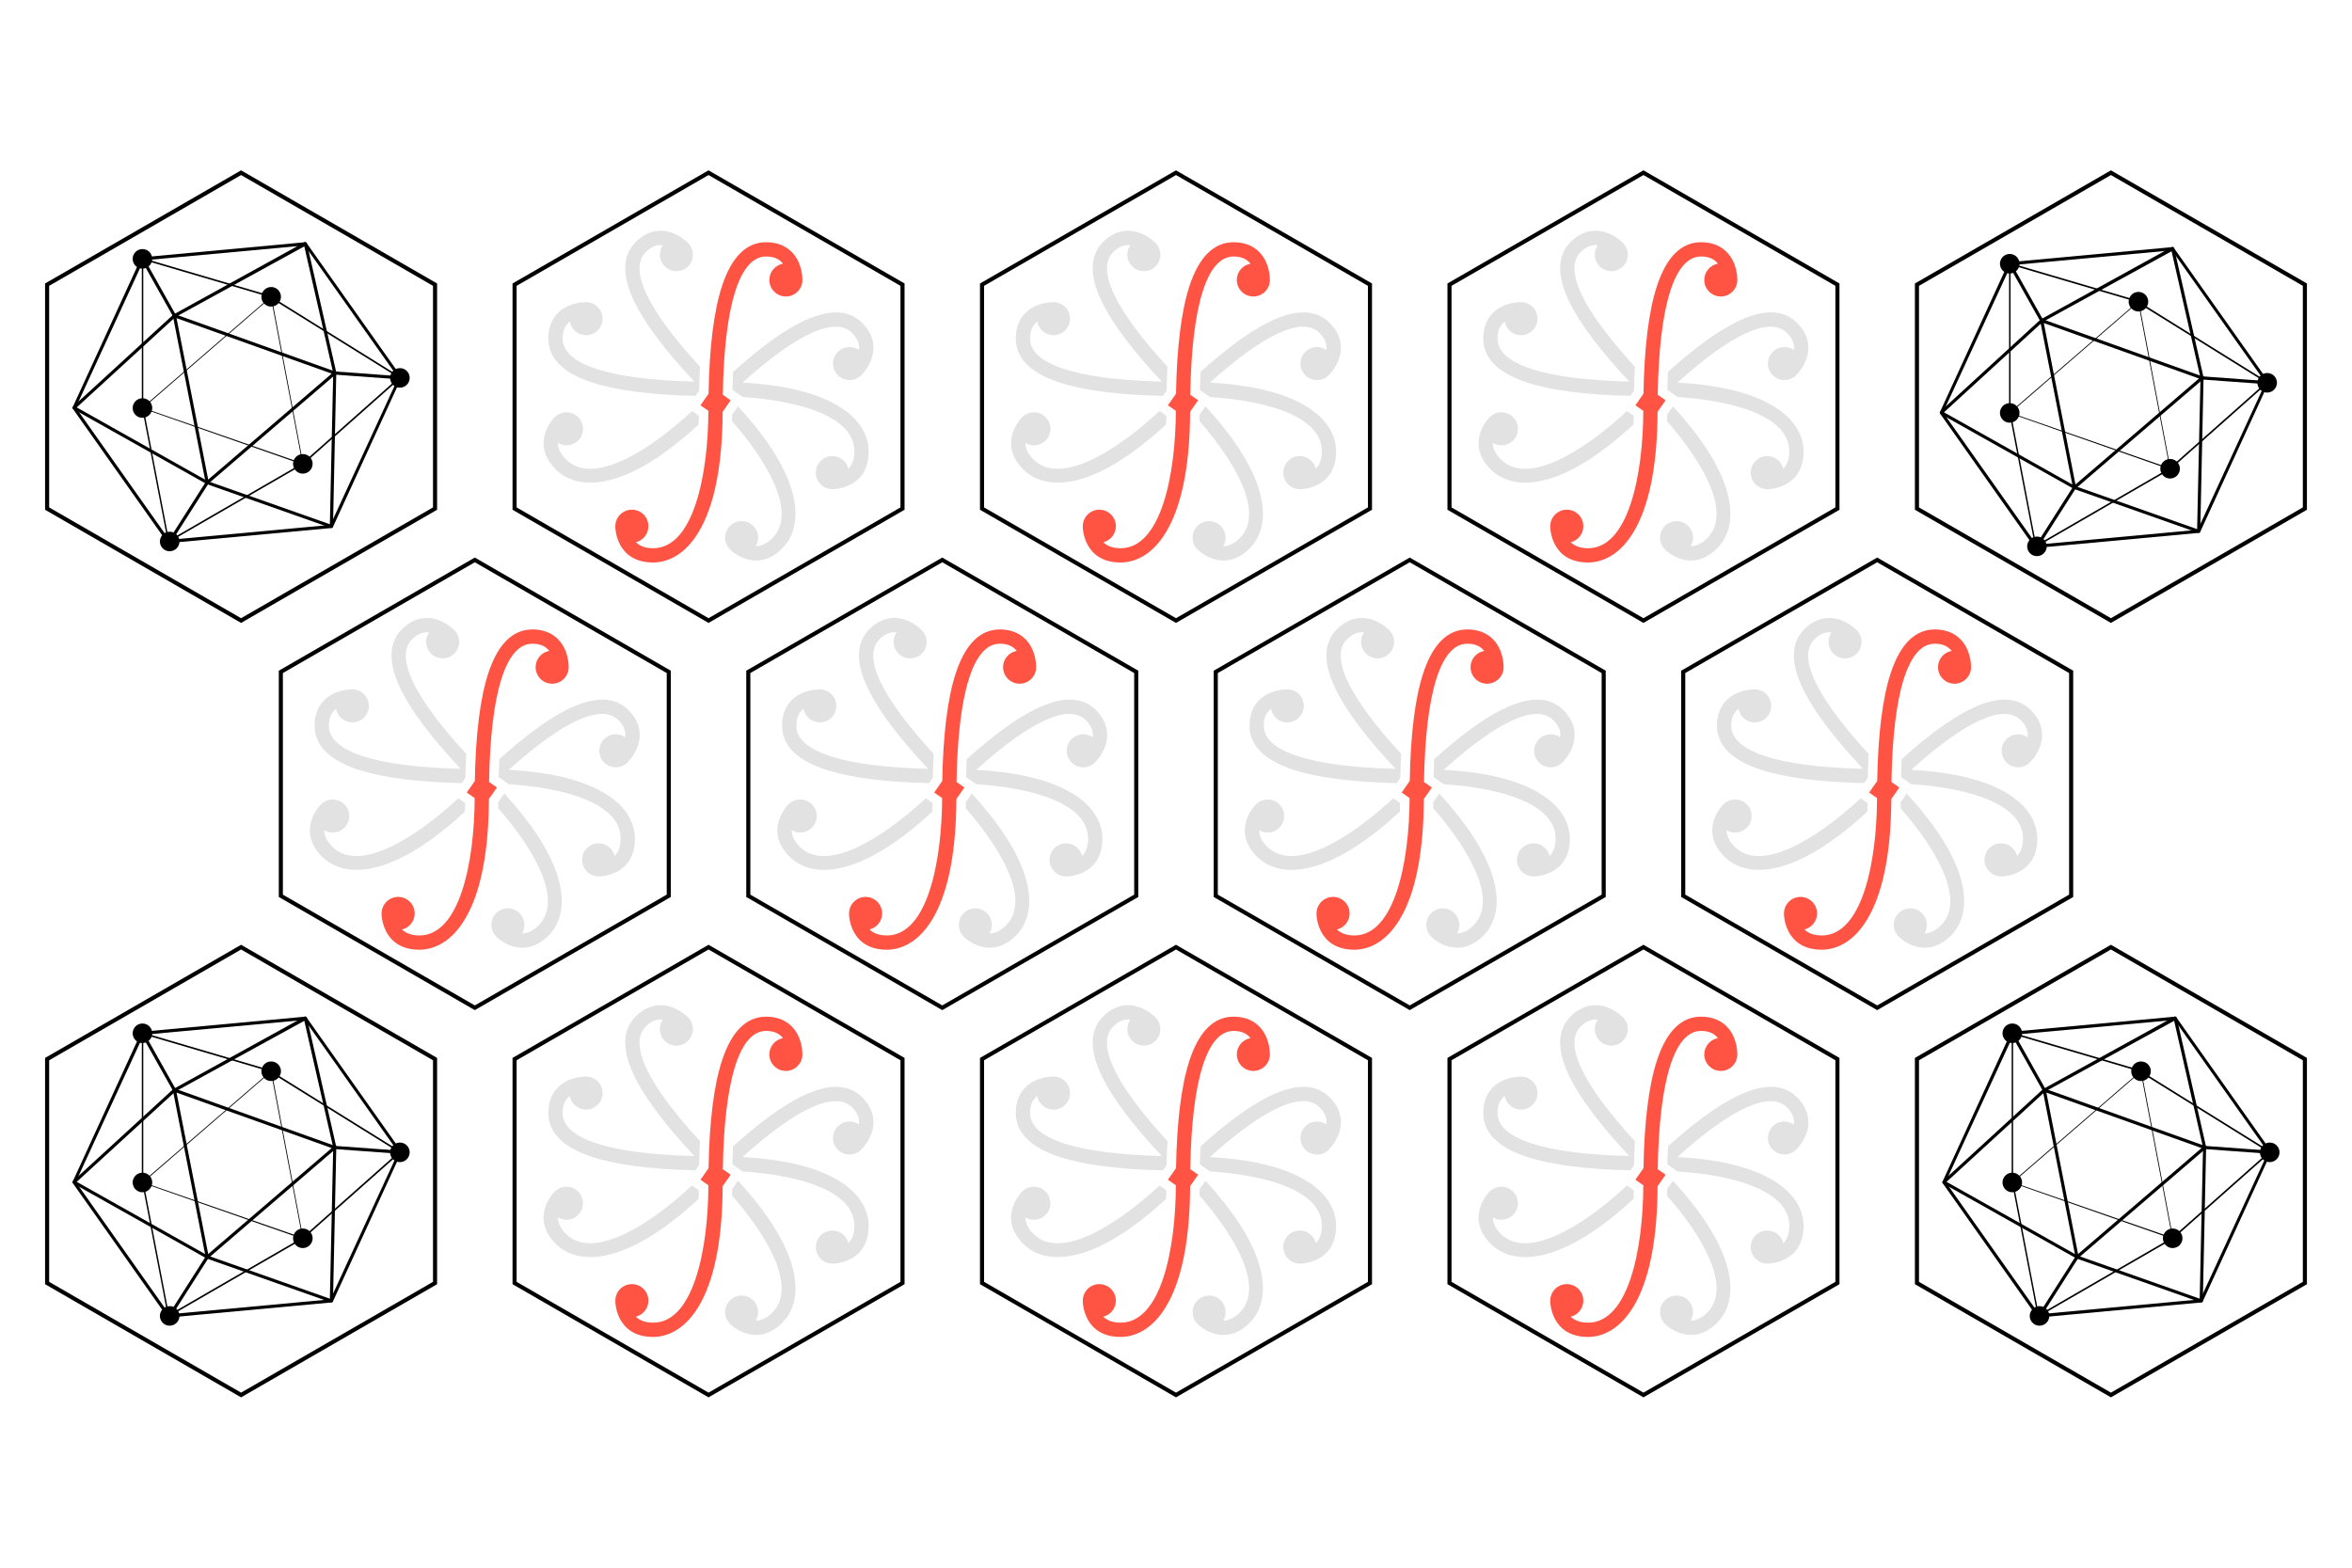 <?xml version="1.0" encoding="utf-8"?>
<svg id="svg87" version="1.1" viewBox="225.51 0.69 576 384" width="6in" height="4in" xmlns="http://www.w3.org/2000/svg">
  <defs id="defs81">
    <style id="style79" type="text/css">
	.st0{fill:#35813F;}
	.st1{fill:#24272A;}
</style>
  </defs>
  <g transform="matrix(1, 0, 0, 1, -0.962, -29.679)">
    <g id="g6114">
      <path d="m 285.512,262.366 47.502,27.425 v 54.851 L 285.512,372.068 238.01,344.642 V 289.791 Z" id="path12-60-3" style="fill:none;stroke:#000000;stroke-width:1;stroke-miterlimit:4;stroke-dasharray:none;stroke-opacity:1"/>
      <g transform="matrix(1.108,0,0,1.108,239.49,277.356)" id="g266">
        <path class="cls-1" d="M 25.5,68.35 C 25.385,68.351 25.276,68.295 25.21,68.2 L 4.33,38.63 c -0.063,-0.108 -0.063,-0.242 0,-0.35 L 19.43,5.37 c 0.054,-0.114 0.164,-0.19 0.29,-0.2 l 36,-3.33 C 55.835,1.841 55.941,1.902 56,2 l 20.92,29.56 c 0.063,0.108 0.063,0.242 0,0.35 L 61.83,64.82 c -0.054,0.114 -0.164,0.19 -0.29,0.2 l -36,3.33 v 0 z M 5,38.39 25.67,67.63 61.28,64.34 76.28,31.8 55.59,2.56 20,5.85 Z m 56.51,26.28 z" id="path226"/>
        <path class="cls-1" d="M 25.38,68.27 19.6,38.18 V 5.28 L 47.76,13.57 76.96,31.74 55.24,51 Z M 19.92,5.75 v 32.4 L 25.6,67.73 55,50.73 76.35,31.79 47.56,13.88 Z" id="path228"/>
        <circle class="cls-1" cx="48.19" cy="13.9" r="1.05" id="circle230"/>
        <path class="cls-1" d="m 48.19,16.07 c -1.663,0 -2.702,-1.8 -1.871,-3.24 0.832,-1.44 2.91,-1.44 3.742,0 0.189,0.328 0.289,0.701 0.289,1.08 -0.005,1.191 -0.969,2.155 -2.16,2.16 z m 0,-2.23 -0.06,0.06 c 0,0.033 0.027,0.06 0.06,0.06 z" id="path232"/>
        <circle class="cls-1" cx="55.19" cy="50.82" r="1.05" id="circle234"/>
        <path class="cls-1" d="m 55.19,53 c -1.663,0 -2.702,-1.8 -1.871,-3.24 0.832,-1.44 2.91,-1.44 3.742,0 0.189,0.328 0.289,0.701 0.289,1.08 -0.005,1.191 -0.969,2.155 -2.16,2.16 z m 0,-2.23 -0.06,0.06 c 0,0.033 0.027,0.06 0.06,0.06 v -0.13 z" id="path236"/>
        <circle class="cls-1" cx="25.76" cy="68" r="1.05" id="circle238"/>
        <path class="cls-1" d="m 25.76,70.16 c -1.663,0 -2.702,-1.8 -1.871,-3.24 0.832,-1.44 2.91,-1.44 3.742,0 0.189,0.328 0.289,0.701 0.289,1.08 -0.005,1.191 -0.969,2.155 -2.16,2.16 z m 0,-2.23 -0.07,0.07 c 0,0.033 0.027,0.06 0.06,0.06 v -0.12 z" id="path240"/>
        <circle class="cls-1" cx="19.74" cy="38.5" r="1.05" id="circle242"/>
        <path class="cls-1" d="m 19.74,40.66 c -1.663,0 -2.702,-1.8 -1.871,-3.24 0.832,-1.44 2.91,-1.44 3.742,0 0.189,0.328 0.289,0.701 0.289,1.08 -0.005,1.191 -0.969,2.155 -2.16,2.16 z m 0,-2.23 -0.06,0.06 c 0,0.033 0.027,0.06 0.06,0.06 v -0.11 z" id="path244"/>
        <circle class="cls-1" cx="76.64" cy="31.82" r="1.05" id="circle246"/>
        <path class="cls-1" d="m 76.64,34 c -1.663,0 -2.702,-1.8 -1.871,-3.24 0.832,-1.44 2.91,-1.44 3.742,0 0.189,0.328 0.289,0.701 0.289,1.08 -0.005,1.191 -0.969,2.155 -2.16,2.16 z m 0,-2.23 -0.06,0.06 c 0,0.033 0.027,0.06 0.06,0.06 v -0.14 z" id="path248"/>
        <circle class="cls-1" cx="19.74" cy="5.52" r="1.05" id="circle250"/>
        <path class="cls-1" d="M 19.74,7.68 C 18.077,7.68 17.038,5.88 17.869,4.44 18.701,3 20.779,3 21.611,4.44 21.8,4.768 21.9,5.141 21.9,5.52 21.895,6.711 20.931,7.675 19.74,7.68 Z m 0,-2.23 -0.06,0.06 c 0,0.033 0.027,0.06 0.06,0.06 V 5.46 Z" id="path252"/>
        <path class="cls-1" d="M 61.51,65 H 61.4 L 33.94,55.31 4.45,38.73 C 4.247,38.611 4.216,38.329 4.39,38.17 l 22.18,-20.34 29,-16 c 0.098,-0.048 0.212,-0.048 0.31,0 0.101,0.044 0.175,0.133 0.2,0.24 l 6.5,28.58 -0.73,34 c 0,0.189 -0.151,0.345 -0.34,0.35 z M 5.21,38.36 34.21,54.68 61.16,64.19 61.9,30.76 55.51,2.76 27,18.4 Z" id="path254"/>
        <path class="cls-1" d="M 55.31,51 H 55.17 L 19.57,38.53 19.68,38.43 48.25,13.74 Z M 19.92,38.47 55.08,50.69 48.13,14.07 Z" id="path256"/>
        <path class="cls-1" d="M 33.83,55.63 26.35,17.55 62.94,30.64 Z m -6.56,-37 7,35.69 27.3,-23.43 z" id="path258"/>
        <rect class="cls-1" x="22.93" y="4.59" width="0.7" height="14.42" transform="rotate(-29.33,23.266,11.805)" id="rect260"/>
        <polygon class="cls-1" points="25.46,67.81 33.76,54.79 34.35,55.17 26.05,68.19 " id="polygon262"/>
        <rect class="cls-1" x="69.1" y="24.08" width="0.7" height="14.42" transform="rotate(-85.82,69.447,31.288)" id="rect264"/>
      </g>
    </g>
    <g id="g6090">
      <path d="m 285.512,72.67 47.502,27.425 v 54.851 L 285.512,182.372 238.01,154.946 V 100.095 Z" id="path12-60" style="fill:none;stroke:#000000;stroke-width:1;stroke-miterlimit:4;stroke-dasharray:none;stroke-opacity:1"/>
      <g transform="matrix(1.108,0,0,1.108,239.49,87.66)" id="g266-9">
        <path class="cls-1" d="M 25.5,68.35 C 25.385,68.351 25.276,68.295 25.21,68.2 L 4.33,38.63 c -0.063,-0.108 -0.063,-0.242 0,-0.35 L 19.43,5.37 c 0.054,-0.114 0.164,-0.19 0.29,-0.2 l 36,-3.33 C 55.835,1.841 55.941,1.902 56,2 l 20.92,29.56 c 0.063,0.108 0.063,0.242 0,0.35 L 61.83,64.82 c -0.054,0.114 -0.164,0.19 -0.29,0.2 l -36,3.33 v 0 z M 5,38.39 25.67,67.63 61.28,64.34 76.28,31.8 55.59,2.56 20,5.85 Z m 56.51,26.28 z" id="path226-3"/>
        <path class="cls-1" d="M 25.38,68.27 19.6,38.18 V 5.28 L 47.76,13.57 76.96,31.74 55.24,51 Z M 19.92,5.75 v 32.4 L 25.6,67.73 55,50.73 76.35,31.79 47.56,13.88 Z" id="path228-6"/>
        <circle class="cls-1" cx="48.19" cy="13.9" r="1.05" id="circle230-0"/>
        <path class="cls-1" d="m 48.19,16.07 c -1.663,0 -2.702,-1.8 -1.871,-3.24 0.832,-1.44 2.91,-1.44 3.742,0 0.189,0.328 0.289,0.701 0.289,1.08 -0.005,1.191 -0.969,2.155 -2.16,2.16 z m 0,-2.23 -0.06,0.06 c 0,0.033 0.027,0.06 0.06,0.06 z" id="path232-6"/>
        <circle class="cls-1" cx="55.19" cy="50.82" r="1.05" id="circle234-2"/>
        <path class="cls-1" d="m 55.19,53 c -1.663,0 -2.702,-1.8 -1.871,-3.24 0.832,-1.44 2.91,-1.44 3.742,0 0.189,0.328 0.289,0.701 0.289,1.08 -0.005,1.191 -0.969,2.155 -2.16,2.16 z m 0,-2.23 -0.06,0.06 c 0,0.033 0.027,0.06 0.06,0.06 v -0.13 z" id="path236-6"/>
        <circle class="cls-1" cx="25.76" cy="68" r="1.05" id="circle238-1"/>
        <path class="cls-1" d="m 25.76,70.16 c -1.663,0 -2.702,-1.8 -1.871,-3.24 0.832,-1.44 2.91,-1.44 3.742,0 0.189,0.328 0.289,0.701 0.289,1.08 -0.005,1.191 -0.969,2.155 -2.16,2.16 z m 0,-2.23 -0.07,0.07 c 0,0.033 0.027,0.06 0.06,0.06 v -0.12 z" id="path240-8"/>
        <circle class="cls-1" cx="19.74" cy="38.5" r="1.05" id="circle242-7"/>
        <path class="cls-1" d="m 19.74,40.66 c -1.663,0 -2.702,-1.8 -1.871,-3.24 0.832,-1.44 2.91,-1.44 3.742,0 0.189,0.328 0.289,0.701 0.289,1.08 -0.005,1.191 -0.969,2.155 -2.16,2.16 z m 0,-2.23 -0.06,0.06 c 0,0.033 0.027,0.06 0.06,0.06 v -0.11 z" id="path244-9"/>
        <circle class="cls-1" cx="76.64" cy="31.82" r="1.05" id="circle246-2"/>
        <path class="cls-1" d="m 76.64,34 c -1.663,0 -2.702,-1.8 -1.871,-3.24 0.832,-1.44 2.91,-1.44 3.742,0 0.189,0.328 0.289,0.701 0.289,1.08 -0.005,1.191 -0.969,2.155 -2.16,2.16 z m 0,-2.23 -0.06,0.06 c 0,0.033 0.027,0.06 0.06,0.06 v -0.14 z" id="path248-0"/>
        <circle class="cls-1" cx="19.74" cy="5.52" r="1.05" id="circle250-2"/>
        <path class="cls-1" d="M 19.74,7.68 C 18.077,7.68 17.038,5.88 17.869,4.44 18.701,3 20.779,3 21.611,4.44 21.8,4.768 21.9,5.141 21.9,5.52 21.895,6.711 20.931,7.675 19.74,7.68 Z m 0,-2.23 -0.06,0.06 c 0,0.033 0.027,0.06 0.06,0.06 V 5.46 Z" id="path252-3"/>
        <path class="cls-1" d="M 61.51,65 H 61.4 L 33.94,55.31 4.45,38.73 C 4.247,38.611 4.216,38.329 4.39,38.17 l 22.18,-20.34 29,-16 c 0.098,-0.048 0.212,-0.048 0.31,0 0.101,0.044 0.175,0.133 0.2,0.24 l 6.5,28.58 -0.73,34 c 0,0.189 -0.151,0.345 -0.34,0.35 z M 5.21,38.36 34.21,54.68 61.16,64.19 61.9,30.76 55.51,2.76 27,18.4 Z" id="path254-7"/>
        <path class="cls-1" d="M 55.31,51 H 55.17 L 19.57,38.53 19.68,38.43 48.25,13.74 Z M 19.92,38.47 55.08,50.69 48.13,14.07 Z" id="path256-5"/>
        <path class="cls-1" d="M 33.83,55.63 26.35,17.55 62.94,30.64 Z m -6.56,-37 7,35.69 27.3,-23.43 z" id="path258-9"/>
        <rect class="cls-1" x="22.93" y="4.59" width="0.7" height="14.42" transform="rotate(-29.33,23.266,11.805)" id="rect260-2"/>
        <polygon class="cls-1" points="33.76,54.79 34.35,55.17 26.05,68.19 25.46,67.81 " id="polygon262-2"/>
        <rect class="cls-1" x="69.1" y="24.08" width="0.7" height="14.42" transform="rotate(-85.82,69.447,31.288)" id="rect264-8"/>
      </g>
    </g>
    <g transform="matrix(1, 0, 0, 1, 0, -0.045)" id="g6138">
      <path d="m 743.432,72.715 47.502,27.425 v 54.851 L 743.432,182.417 695.93,154.991 V 100.14 Z" id="path12-5-1" style="fill:none;stroke:#000000;stroke-width:1;stroke-miterlimit:4;stroke-dasharray:none;stroke-opacity:1"/>
      <g transform="matrix(1.108,0,0,1.108,696.781,88.901)" id="g266-97">
        <path class="cls-1" d="M 25.5,68.35 C 25.385,68.351 25.276,68.295 25.21,68.2 L 4.33,38.63 c -0.063,-0.108 -0.063,-0.242 0,-0.35 L 19.43,5.37 c 0.054,-0.114 0.164,-0.19 0.29,-0.2 l 36,-3.33 C 55.835,1.841 55.941,1.902 56,2 l 20.92,29.56 c 0.063,0.108 0.063,0.242 0,0.35 L 61.83,64.82 c -0.054,0.114 -0.164,0.19 -0.29,0.2 l -36,3.33 v 0 z M 5,38.39 25.67,67.63 61.28,64.34 76.28,31.8 55.59,2.56 20,5.85 Z m 56.51,26.28 z" id="path226-36"/>
        <path class="cls-1" d="M 25.38,68.27 19.6,38.18 V 5.28 L 47.76,13.57 76.96,31.74 55.24,51 Z M 19.92,5.75 v 32.4 L 25.6,67.73 55,50.73 76.35,31.79 47.56,13.88 Z" id="path228-1"/>
        <circle class="cls-1" cx="48.19" cy="13.9" r="1.05" id="circle230-2"/>
        <path class="cls-1" d="m 48.19,16.07 c -1.663,0 -2.702,-1.8 -1.871,-3.24 0.832,-1.44 2.91,-1.44 3.742,0 0.189,0.328 0.289,0.701 0.289,1.08 -0.005,1.191 -0.969,2.155 -2.16,2.16 z m 0,-2.23 -0.06,0.06 c 0,0.033 0.027,0.06 0.06,0.06 z" id="path232-9"/>
        <circle class="cls-1" cx="55.19" cy="50.82" r="1.05" id="circle234-3"/>
        <path class="cls-1" d="m 55.19,53 c -1.663,0 -2.702,-1.8 -1.871,-3.24 0.832,-1.44 2.91,-1.44 3.742,0 0.189,0.328 0.289,0.701 0.289,1.08 -0.005,1.191 -0.969,2.155 -2.16,2.16 z m 0,-2.23 -0.06,0.06 c 0,0.033 0.027,0.06 0.06,0.06 v -0.13 z" id="path236-1"/>
        <circle class="cls-1" cx="25.76" cy="68" r="1.05" id="circle238-9"/>
        <path class="cls-1" d="m 25.76,70.16 c -1.663,0 -2.702,-1.8 -1.871,-3.24 0.832,-1.44 2.91,-1.44 3.742,0 0.189,0.328 0.289,0.701 0.289,1.08 -0.005,1.191 -0.969,2.155 -2.16,2.16 z m 0,-2.23 -0.07,0.07 c 0,0.033 0.027,0.06 0.06,0.06 v -0.12 z" id="path240-4"/>
        <circle class="cls-1" cx="19.74" cy="38.5" r="1.05" id="circle242-78"/>
        <path class="cls-1" d="m 19.74,40.66 c -1.663,0 -2.702,-1.8 -1.871,-3.24 0.832,-1.44 2.91,-1.44 3.742,0 0.189,0.328 0.289,0.701 0.289,1.08 -0.005,1.191 -0.969,2.155 -2.16,2.16 z m 0,-2.23 -0.06,0.06 c 0,0.033 0.027,0.06 0.06,0.06 v -0.11 z" id="path244-4"/>
        <circle class="cls-1" cx="76.64" cy="31.82" r="1.05" id="circle246-5"/>
        <path class="cls-1" d="m 76.64,34 c -1.663,0 -2.702,-1.8 -1.871,-3.24 0.832,-1.44 2.91,-1.44 3.742,0 0.189,0.328 0.289,0.701 0.289,1.08 -0.005,1.191 -0.969,2.155 -2.16,2.16 z m 0,-2.23 -0.06,0.06 c 0,0.033 0.027,0.06 0.06,0.06 v -0.14 z" id="path248-03"/>
        <circle class="cls-1" cx="19.74" cy="5.52" r="1.05" id="circle250-6"/>
        <path class="cls-1" d="M 19.74,7.68 C 18.077,7.68 17.038,5.88 17.869,4.44 18.701,3 20.779,3 21.611,4.44 21.8,4.768 21.9,5.141 21.9,5.52 21.895,6.711 20.931,7.675 19.74,7.68 Z m 0,-2.23 -0.06,0.06 c 0,0.033 0.027,0.06 0.06,0.06 V 5.46 Z" id="path252-1"/>
        <path class="cls-1" d="M 61.51,65 H 61.4 L 33.94,55.31 4.45,38.73 C 4.247,38.611 4.216,38.329 4.39,38.17 l 22.18,-20.34 29,-16 c 0.098,-0.048 0.212,-0.048 0.31,0 0.101,0.044 0.175,0.133 0.2,0.24 l 6.5,28.58 -0.73,34 c 0,0.189 -0.151,0.345 -0.34,0.35 z M 5.21,38.36 34.21,54.68 61.16,64.19 61.9,30.76 55.51,2.76 27,18.4 Z" id="path254-0"/>
        <path class="cls-1" d="M 55.31,51 H 55.17 L 19.57,38.53 19.68,38.43 48.25,13.74 Z M 19.92,38.47 55.08,50.69 48.13,14.07 Z" id="path256-6"/>
        <path class="cls-1" d="M 33.83,55.63 26.35,17.55 62.94,30.64 Z m -6.56,-37 7,35.69 27.3,-23.43 z" id="path258-3"/>
        <rect class="cls-1" x="22.93" y="4.59" width="0.7" height="14.42" transform="rotate(-29.33,23.266,11.805)" id="rect260-20"/>
        <polygon class="cls-1" points="33.76,54.79 34.35,55.17 26.05,68.19 25.46,67.81 " id="polygon262-6"/>
        <rect class="cls-1" x="69.1" y="24.08" width="0.7" height="14.42" transform="rotate(-85.82,69.447,31.288)" id="rect264-1"/>
      </g>
    </g>
    <g transform="matrix(1, 0, 0, 1, 0, -0.045)" id="g6162">
      <path d="m 743.432,262.411 47.502,27.425 v 54.851 L 743.432,372.113 695.93,344.687 V 289.836 Z" id="path12-5-1-2" style="fill:none;stroke:#000000;stroke-width:1;stroke-miterlimit:4;stroke-dasharray:none;stroke-opacity:1"/>
      <g transform="matrix(1.108,0,0,1.108,697.41,277.401)" id="g266-5">
        <path class="cls-1" d="M 25.5,68.35 C 25.385,68.351 25.276,68.295 25.21,68.2 L 4.33,38.63 c -0.063,-0.108 -0.063,-0.242 0,-0.35 L 19.43,5.37 c 0.054,-0.114 0.164,-0.19 0.29,-0.2 l 36,-3.33 C 55.835,1.841 55.941,1.902 56,2 l 20.92,29.56 c 0.063,0.108 0.063,0.242 0,0.35 L 61.83,64.82 c -0.054,0.114 -0.164,0.19 -0.29,0.2 l -36,3.33 v 0 z M 5,38.39 25.67,67.63 61.28,64.34 76.28,31.8 55.59,2.56 20,5.85 Z m 56.51,26.28 z" id="path226-5"/>
        <path class="cls-1" d="M 25.38,68.27 19.6,38.18 V 5.28 L 47.76,13.57 76.96,31.74 55.24,51 Z M 19.92,5.75 v 32.4 L 25.6,67.73 55,50.73 76.35,31.79 47.56,13.88 Z" id="path228-4"/>
        <circle class="cls-1" cx="48.19" cy="13.9" r="1.05" id="circle230-7"/>
        <path class="cls-1" d="m 48.19,16.07 c -1.663,0 -2.702,-1.8 -1.871,-3.24 0.832,-1.44 2.91,-1.44 3.742,0 0.189,0.328 0.289,0.701 0.289,1.08 -0.005,1.191 -0.969,2.155 -2.16,2.16 z m 0,-2.23 -0.06,0.06 c 0,0.033 0.027,0.06 0.06,0.06 z" id="path232-65"/>
        <circle class="cls-1" cx="55.19" cy="50.82" r="1.05" id="circle234-6"/>
        <path class="cls-1" d="m 55.19,53 c -1.663,0 -2.702,-1.8 -1.871,-3.24 0.832,-1.44 2.91,-1.44 3.742,0 0.189,0.328 0.289,0.701 0.289,1.08 -0.005,1.191 -0.969,2.155 -2.16,2.16 z m 0,-2.23 -0.06,0.06 c 0,0.033 0.027,0.06 0.06,0.06 v -0.13 z" id="path236-9"/>
        <circle class="cls-1" cx="25.76" cy="68" r="1.05" id="circle238-3"/>
        <path class="cls-1" d="m 25.76,70.16 c -1.663,0 -2.702,-1.8 -1.871,-3.24 0.832,-1.44 2.91,-1.44 3.742,0 0.189,0.328 0.289,0.701 0.289,1.08 -0.005,1.191 -0.969,2.155 -2.16,2.16 z m 0,-2.23 -0.07,0.07 c 0,0.033 0.027,0.06 0.06,0.06 v -0.12 z" id="path240-7"/>
        <circle class="cls-1" cx="19.74" cy="38.5" r="1.05" id="circle242-4"/>
        <path class="cls-1" d="m 19.74,40.66 c -1.663,0 -2.702,-1.8 -1.871,-3.24 0.832,-1.44 2.91,-1.44 3.742,0 0.189,0.328 0.289,0.701 0.289,1.08 -0.005,1.191 -0.969,2.155 -2.16,2.16 z m 0,-2.23 -0.06,0.06 c 0,0.033 0.027,0.06 0.06,0.06 v -0.11 z" id="path244-5"/>
        <circle class="cls-1" cx="76.64" cy="31.82" r="1.05" id="circle246-25"/>
        <path class="cls-1" d="m 76.64,34 c -1.663,0 -2.702,-1.8 -1.871,-3.24 0.832,-1.44 2.91,-1.44 3.742,0 0.189,0.328 0.289,0.701 0.289,1.08 -0.005,1.191 -0.969,2.155 -2.16,2.16 z m 0,-2.23 -0.06,0.06 c 0,0.033 0.027,0.06 0.06,0.06 v -0.14 z" id="path248-4"/>
        <circle class="cls-1" cx="19.74" cy="5.52" r="1.05" id="circle250-7"/>
        <path class="cls-1" d="M 19.74,7.68 C 18.077,7.68 17.038,5.88 17.869,4.44 18.701,3 20.779,3 21.611,4.44 21.8,4.768 21.9,5.141 21.9,5.52 21.895,6.711 20.931,7.675 19.74,7.68 Z m 0,-2.23 -0.06,0.06 c 0,0.033 0.027,0.06 0.06,0.06 V 5.46 Z" id="path252-4"/>
        <path class="cls-1" d="M 61.51,65 H 61.4 L 33.94,55.31 4.45,38.73 C 4.247,38.611 4.216,38.329 4.39,38.17 l 22.18,-20.34 29,-16 c 0.098,-0.048 0.212,-0.048 0.31,0 0.101,0.044 0.175,0.133 0.2,0.24 l 6.5,28.58 -0.73,34 c 0,0.189 -0.151,0.345 -0.34,0.35 z M 5.21,38.36 34.21,54.68 61.16,64.19 61.9,30.76 55.51,2.76 27,18.4 Z" id="path254-4"/>
        <path class="cls-1" d="M 55.31,51 H 55.17 L 19.57,38.53 19.68,38.43 48.25,13.74 Z M 19.92,38.47 55.08,50.69 48.13,14.07 Z" id="path256-3"/>
        <path class="cls-1" d="M 33.83,55.63 26.35,17.55 62.94,30.64 Z m -6.56,-37 7,35.69 27.3,-23.43 z" id="path258-0"/>
        <rect class="cls-1" x="22.93" y="4.59" width="0.7" height="14.42" transform="rotate(-29.33,23.266,11.805)" id="rect260-7"/>
        <polygon class="cls-1" points="25.46,67.81 33.76,54.79 34.35,55.17 26.05,68.19 " id="polygon262-8"/>
        <rect class="cls-1" x="69.1" y="24.08" width="0.7" height="14.42" transform="rotate(-85.82,69.447,31.288)" id="rect264-6"/>
      </g>
    </g>
    <g transform="matrix(1, 0, 0, 1, 0, 0)" id="g6066">
      <path d="m 399.992,72.67 47.502,27.425 v 54.851 L 399.992,182.372 352.49,154.946 v -54.851 z" id="path12-3-6" style="fill:none;stroke:#000000;stroke-width:1;stroke-miterlimit:4;stroke-dasharray:none;stroke-opacity:1"/>
      <g transform="matrix(0.932,0,0,0.932,359.598,86.134)" id="g3237">
        <path d="M 41.102,36.548 C 27.328,21.583 22.272,10.995 26.848,6.418 c 1.425,-1.423 2.903,-2.013 4.49,-1.811 -1.188,1.694 -1.029,4.045 0.484,5.559 1.697,1.696 4.447,1.696 6.143,0 1.696,-1.696 1.696,-4.447 0,-6.143 C 37.91,3.968 37.851,3.919 37.794,3.868 37.589,3.662 34.715,0.829 30.786,0.807 28.393,0.794 26.176,1.79 24.199,3.768 20.532,7.435 20.528,12.945 24.186,20.147 27.037,25.76 32.222,32.576 39.619,40.456 17.236,39.907 4.993,35.934 4.993,29.125 c 0,-2.014 0.628,-3.476 1.893,-4.456 0.358,2.038 2.133,3.589 4.273,3.589 2.399,0 4.344,-1.945 4.344,-4.344 0,-2.399 -1.945,-4.343 -4.344,-4.343 -0.078,0 -0.153,0.007 -0.231,0.011 -0.29,-0.001 -4.325,0.028 -7.118,2.791 -1.702,1.683 -2.565,3.954 -2.565,6.752 0,5.185 3.893,9.084 11.573,11.59 6.319,2.062 15.419,3.236 27.097,3.5 l 0.955,-1.372 c 0.046,-2.185 0.124,-4.282 0.232,-6.295" style="fill:#e2e2e3;fill-opacity:1" id="path106"/>
        <path d="M 75.947,46.026 C 70.223,43.05 62.277,41.27 52.268,40.715 66.529,27.861 76.625,23.233 81.065,27.673 c 1.425,1.424 2.014,2.902 1.812,4.489 -1.694,-1.188 -4.045,-1.029 -5.559,0.485 -1.696,1.696 -1.696,4.446 0,6.142 1.696,1.697 4.446,1.697 6.143,0 0.055,-0.055 0.103,-0.114 0.155,-0.171 0.206,-0.205 3.039,-3.079 3.06,-7.007 0.014,-2.394 -0.982,-4.611 -2.96,-6.588 -3.667,-3.667 -9.178,-3.671 -16.38,-0.012 -4.95,2.514 -10.839,6.847 -17.565,12.909 -0.073,1.521 -0.13,3.092 -0.167,4.724 l 0.973,0.678 1.697,1.182 c 14.807,0.962 29.393,5.061 29.393,14.291 0,2.222 -0.682,3.644 -1.573,4.559 -0.463,-1.9 -2.172,-3.312 -4.215,-3.312 -2.399,0 -4.344,1.945 -4.344,4.343 0,2.399 1.945,4.344 4.344,4.344 0.085,0 0.168,-0.008 0.252,-0.013 v 0.022 c 0.092,-0.001 9.284,-0.151 9.284,-9.943 0,-2.93 -1.231,-8.485 -9.468,-12.769" style="fill:#e2e2e3;fill-opacity:1" id="path108"/>
        <path d="M 39.8,48.736 39.017,48.19 C 27.449,58.941 12.843,67.884 5.868,60.91 4.297,59.338 3.773,57.851 3.757,56.574 5.428,57.59 7.635,57.38 9.08,55.935 c 1.696,-1.696 1.696,-4.446 0,-6.142 -1.696,-1.696 -4.447,-1.696 -6.143,0 -0.06,0.06 -0.113,0.124 -0.169,0.187 L 2.753,49.965 c -0.065,0.066 -6.458,6.671 0.465,13.594 2.072,2.072 6.87,5.131 15.724,2.335 6.506,-2.054 13.824,-6.818 21.796,-14.17 0.029,-0.764 0.052,-1.528 0.063,-2.291 L 39.8,48.736" style="fill:#e2e2e3;fill-opacity:1" id="path110"/>
        <path d="m 49.503,50.835 c 9.742,11.128 17.088,24.275 10.582,30.781 -1.571,1.571 -3.058,2.094 -4.336,2.111 1.016,-1.671 0.807,-3.878 -0.638,-5.323 -1.696,-1.696 -4.446,-1.696 -6.143,0 -1.696,1.696 -1.696,4.446 0,6.143 0.061,0.06 0.125,0.113 0.187,0.169 l -0.015,0.015 c 0.066,0.065 6.672,6.458 13.595,-0.466 2.072,-2.071 5.131,-6.87 2.335,-15.724 -2.037,-6.45 -6.739,-13.699 -13.984,-21.592 l -1.552,2.228 c -0.006,0.56 -0.019,1.108 -0.031,1.658" style="fill:#e2e2e3;fill-opacity:1" id="path112"/>
        <path id="path118" style="fill:#ff5343;fill-opacity:1" d="M 47.089,43.927 C 47.473,20.45 51.473,7.578 58.455,7.578 c 2.014,0 3.476,0.628 4.455,1.893 -2.038,0.358 -3.588,2.133 -3.588,4.274 0,2.399 1.945,4.343 4.344,4.343 2.399,0 4.343,-1.944 4.343,-4.343 0,-0.078 -0.007,-0.154 -0.011,-0.231 C 67.999,13.223 67.969,9.188 65.207,6.395 63.524,4.693 61.252,3.83 58.455,3.83 53.27,3.83 49.37,7.724 46.864,15.403 44.737,21.926 43.557,31.42 43.346,43.646 l -2.123,3.046 2.082,1.45 c -0.061,16.754 -3.887,36.11 -14.521,36.11 -2.222,0 -3.644,-0.681 -4.559,-1.572 1.901,-0.464 3.313,-2.173 3.313,-4.216 0,-2.399 -1.944,-4.343 -4.343,-4.343 -2.399,0 -4.344,1.944 -4.344,4.343 0,0.085 0.008,0.168 0.012,0.252 h -0.02 c 0,0.093 0.15,9.284 9.941,9.284 2.931,0 8.486,-1.23 12.77,-9.468 3.591,-6.905 5.436,-17.05 5.496,-30.145 l 2.104,-3.021 -2.065,-1.439"/>
      </g>
    </g>
    <g id="g6066-4" transform="matrix(1, 0, 0, 1, 114.48, 0)">
      <path d="m 399.992,72.67 47.502,27.425 v 54.851 L 399.992,182.372 352.49,154.946 v -54.851 z" id="path12-3-6-1" style="fill:none;stroke:#000000;stroke-width:1;stroke-miterlimit:4;stroke-dasharray:none;stroke-opacity:1"/>
      <g transform="matrix(0.932,0,0,0.932,359.598,86.134)" id="g3237-0">
        <path d="M 41.102,36.548 C 27.328,21.583 22.272,10.995 26.848,6.418 c 1.425,-1.423 2.903,-2.013 4.49,-1.811 -1.188,1.694 -1.029,4.045 0.484,5.559 1.697,1.696 4.447,1.696 6.143,0 1.696,-1.696 1.696,-4.447 0,-6.143 C 37.91,3.968 37.851,3.919 37.794,3.868 37.589,3.662 34.715,0.829 30.786,0.807 28.393,0.794 26.176,1.79 24.199,3.768 20.532,7.435 20.528,12.945 24.186,20.147 27.037,25.76 32.222,32.576 39.619,40.456 17.236,39.907 4.993,35.934 4.993,29.125 c 0,-2.014 0.628,-3.476 1.893,-4.456 0.358,2.038 2.133,3.589 4.273,3.589 2.399,0 4.344,-1.945 4.344,-4.344 0,-2.399 -1.945,-4.343 -4.344,-4.343 -0.078,0 -0.153,0.007 -0.231,0.011 -0.29,-0.001 -4.325,0.028 -7.118,2.791 -1.702,1.683 -2.565,3.954 -2.565,6.752 0,5.185 3.893,9.084 11.573,11.59 6.319,2.062 15.419,3.236 27.097,3.5 l 0.955,-1.372 c 0.046,-2.185 0.124,-4.282 0.232,-6.295" style="fill:#e2e2e3;fill-opacity:1" id="path106-4"/>
        <path d="M 75.947,46.026 C 70.223,43.05 62.277,41.27 52.268,40.715 66.529,27.861 76.625,23.233 81.065,27.673 c 1.425,1.424 2.014,2.902 1.812,4.489 -1.694,-1.188 -4.045,-1.029 -5.559,0.485 -1.696,1.696 -1.696,4.446 0,6.142 1.696,1.697 4.446,1.697 6.143,0 0.055,-0.055 0.103,-0.114 0.155,-0.171 0.206,-0.205 3.039,-3.079 3.06,-7.007 0.014,-2.394 -0.982,-4.611 -2.96,-6.588 -3.667,-3.667 -9.178,-3.671 -16.38,-0.012 -4.95,2.514 -10.839,6.847 -17.565,12.909 -0.073,1.521 -0.13,3.092 -0.167,4.724 l 0.973,0.678 1.697,1.182 c 14.807,0.962 29.393,5.061 29.393,14.291 0,2.222 -0.682,3.644 -1.573,4.559 -0.463,-1.9 -2.172,-3.312 -4.215,-3.312 -2.399,0 -4.344,1.945 -4.344,4.343 0,2.399 1.945,4.344 4.344,4.344 0.085,0 0.168,-0.008 0.252,-0.013 v 0.022 c 0.092,-0.001 9.284,-0.151 9.284,-9.943 0,-2.93 -1.231,-8.485 -9.468,-12.769" style="fill:#e2e2e3;fill-opacity:1" id="path108-87"/>
        <path d="M 39.8,48.736 39.017,48.19 C 27.449,58.941 12.843,67.884 5.868,60.91 4.297,59.338 3.773,57.851 3.757,56.574 5.428,57.59 7.635,57.38 9.08,55.935 c 1.696,-1.696 1.696,-4.446 0,-6.142 -1.696,-1.696 -4.447,-1.696 -6.143,0 -0.06,0.06 -0.113,0.124 -0.169,0.187 L 2.753,49.965 c -0.065,0.066 -6.458,6.671 0.465,13.594 2.072,2.072 6.87,5.131 15.724,2.335 6.506,-2.054 13.824,-6.818 21.796,-14.17 0.029,-0.764 0.052,-1.528 0.063,-2.291 L 39.8,48.736" style="fill:#e2e2e3;fill-opacity:1" id="path110-0"/>
        <path d="m 49.503,50.835 c 9.742,11.128 17.088,24.275 10.582,30.781 -1.571,1.571 -3.058,2.094 -4.336,2.111 1.016,-1.671 0.807,-3.878 -0.638,-5.323 -1.696,-1.696 -4.446,-1.696 -6.143,0 -1.696,1.696 -1.696,4.446 0,6.143 0.061,0.06 0.125,0.113 0.187,0.169 l -0.015,0.015 c 0.066,0.065 6.672,6.458 13.595,-0.466 2.072,-2.071 5.131,-6.87 2.335,-15.724 -2.037,-6.45 -6.739,-13.699 -13.984,-21.592 l -1.552,2.228 c -0.006,0.56 -0.019,1.108 -0.031,1.658" style="fill:#e2e2e3;fill-opacity:1" id="path112-8"/>
        <path id="path118-62" style="fill:#ff5343;fill-opacity:1" d="M 47.089,43.927 C 47.473,20.45 51.473,7.578 58.455,7.578 c 2.014,0 3.476,0.628 4.455,1.893 -2.038,0.358 -3.588,2.133 -3.588,4.274 0,2.399 1.945,4.343 4.344,4.343 2.399,0 4.343,-1.944 4.343,-4.343 0,-0.078 -0.007,-0.154 -0.011,-0.231 C 67.999,13.223 67.969,9.188 65.207,6.395 63.524,4.693 61.252,3.83 58.455,3.83 53.27,3.83 49.37,7.724 46.864,15.403 44.737,21.926 43.557,31.42 43.346,43.646 l -2.123,3.046 2.082,1.45 c -0.061,16.754 -3.887,36.11 -14.521,36.11 -2.222,0 -3.644,-0.681 -4.559,-1.572 1.901,-0.464 3.313,-2.173 3.313,-4.216 0,-2.399 -1.944,-4.343 -4.343,-4.343 -2.399,0 -4.344,1.944 -4.344,4.343 0,0.085 0.008,0.168 0.012,0.252 h -0.02 c 0,0.093 0.15,9.284 9.941,9.284 2.931,0 8.486,-1.23 12.77,-9.468 3.591,-6.905 5.436,-17.05 5.496,-30.145 l 2.104,-3.021 -2.065,-1.439"/>
      </g>
    </g>
    <g id="g6066-47" transform="matrix(1, 0, 0, 1, 228.96, 0)">
      <path d="m 399.992,72.67 47.502,27.425 v 54.851 L 399.992,182.372 352.49,154.946 v -54.851 z" id="path12-3-6-9" style="fill:none;stroke:#000000;stroke-width:1;stroke-miterlimit:4;stroke-dasharray:none;stroke-opacity:1"/>
      <g transform="matrix(0.932,0,0,0.932,359.598,86.134)" id="g3237-39">
        <path d="M 41.102,36.548 C 27.328,21.583 22.272,10.995 26.848,6.418 c 1.425,-1.423 2.903,-2.013 4.49,-1.811 -1.188,1.694 -1.029,4.045 0.484,5.559 1.697,1.696 4.447,1.696 6.143,0 1.696,-1.696 1.696,-4.447 0,-6.143 C 37.91,3.968 37.851,3.919 37.794,3.868 37.589,3.662 34.715,0.829 30.786,0.807 28.393,0.794 26.176,1.79 24.199,3.768 20.532,7.435 20.528,12.945 24.186,20.147 27.037,25.76 32.222,32.576 39.619,40.456 17.236,39.907 4.993,35.934 4.993,29.125 c 0,-2.014 0.628,-3.476 1.893,-4.456 0.358,2.038 2.133,3.589 4.273,3.589 2.399,0 4.344,-1.945 4.344,-4.344 0,-2.399 -1.945,-4.343 -4.344,-4.343 -0.078,0 -0.153,0.007 -0.231,0.011 -0.29,-0.001 -4.325,0.028 -7.118,2.791 -1.702,1.683 -2.565,3.954 -2.565,6.752 0,5.185 3.893,9.084 11.573,11.59 6.319,2.062 15.419,3.236 27.097,3.5 l 0.955,-1.372 c 0.046,-2.185 0.124,-4.282 0.232,-6.295" style="fill:#e2e2e3;fill-opacity:1" id="path106-2"/>
        <path d="M 75.947,46.026 C 70.223,43.05 62.277,41.27 52.268,40.715 66.529,27.861 76.625,23.233 81.065,27.673 c 1.425,1.424 2.014,2.902 1.812,4.489 -1.694,-1.188 -4.045,-1.029 -5.559,0.485 -1.696,1.696 -1.696,4.446 0,6.142 1.696,1.697 4.446,1.697 6.143,0 0.055,-0.055 0.103,-0.114 0.155,-0.171 0.206,-0.205 3.039,-3.079 3.06,-7.007 0.014,-2.394 -0.982,-4.611 -2.96,-6.588 -3.667,-3.667 -9.178,-3.671 -16.38,-0.012 -4.95,2.514 -10.839,6.847 -17.565,12.909 -0.073,1.521 -0.13,3.092 -0.167,4.724 l 0.973,0.678 1.697,1.182 c 14.807,0.962 29.393,5.061 29.393,14.291 0,2.222 -0.682,3.644 -1.573,4.559 -0.463,-1.9 -2.172,-3.312 -4.215,-3.312 -2.399,0 -4.344,1.945 -4.344,4.343 0,2.399 1.945,4.344 4.344,4.344 0.085,0 0.168,-0.008 0.252,-0.013 v 0.022 c 0.092,-0.001 9.284,-0.151 9.284,-9.943 0,-2.93 -1.231,-8.485 -9.468,-12.769" style="fill:#e2e2e3;fill-opacity:1" id="path108-83"/>
        <path d="M 39.8,48.736 39.017,48.19 C 27.449,58.941 12.843,67.884 5.868,60.91 4.297,59.338 3.773,57.851 3.757,56.574 5.428,57.59 7.635,57.38 9.08,55.935 c 1.696,-1.696 1.696,-4.446 0,-6.142 -1.696,-1.696 -4.447,-1.696 -6.143,0 -0.06,0.06 -0.113,0.124 -0.169,0.187 L 2.753,49.965 c -0.065,0.066 -6.458,6.671 0.465,13.594 2.072,2.072 6.87,5.131 15.724,2.335 6.506,-2.054 13.824,-6.818 21.796,-14.17 0.029,-0.764 0.052,-1.528 0.063,-2.291 L 39.8,48.736" style="fill:#e2e2e3;fill-opacity:1" id="path110-01"/>
        <path d="m 49.503,50.835 c 9.742,11.128 17.088,24.275 10.582,30.781 -1.571,1.571 -3.058,2.094 -4.336,2.111 1.016,-1.671 0.807,-3.878 -0.638,-5.323 -1.696,-1.696 -4.446,-1.696 -6.143,0 -1.696,1.696 -1.696,4.446 0,6.143 0.061,0.06 0.125,0.113 0.187,0.169 l -0.015,0.015 c 0.066,0.065 6.672,6.458 13.595,-0.466 2.072,-2.071 5.131,-6.87 2.335,-15.724 -2.037,-6.45 -6.739,-13.699 -13.984,-21.592 l -1.552,2.228 c -0.006,0.56 -0.019,1.108 -0.031,1.658" style="fill:#e2e2e3;fill-opacity:1" id="path112-7"/>
        <path id="path118-8" style="fill:#ff5343;fill-opacity:1" d="M 47.089,43.927 C 47.473,20.45 51.473,7.578 58.455,7.578 c 2.014,0 3.476,0.628 4.455,1.893 -2.038,0.358 -3.588,2.133 -3.588,4.274 0,2.399 1.945,4.343 4.344,4.343 2.399,0 4.343,-1.944 4.343,-4.343 0,-0.078 -0.007,-0.154 -0.011,-0.231 C 67.999,13.223 67.969,9.188 65.207,6.395 63.524,4.693 61.252,3.83 58.455,3.83 53.27,3.83 49.37,7.724 46.864,15.403 44.737,21.926 43.557,31.42 43.346,43.646 l -2.123,3.046 2.082,1.45 c -0.061,16.754 -3.887,36.11 -14.521,36.11 -2.222,0 -3.644,-0.681 -4.559,-1.572 1.901,-0.464 3.313,-2.173 3.313,-4.216 0,-2.399 -1.944,-4.343 -4.343,-4.343 -2.399,0 -4.344,1.944 -4.344,4.343 0,0.085 0.008,0.168 0.012,0.252 h -0.02 c 0,0.093 0.15,9.284 9.941,9.284 2.931,0 8.486,-1.23 12.77,-9.468 3.591,-6.905 5.436,-17.05 5.496,-30.145 l 2.104,-3.021 -2.065,-1.439"/>
      </g>
    </g>
    <g id="g6066-94" transform="matrix(1, 0, 0, 1, 114.48, 189.696)">
      <path d="m 399.992,72.67 47.502,27.425 v 54.851 L 399.992,182.372 352.49,154.946 v -54.851 z" id="path12-3-6-5" style="fill:none;stroke:#000000;stroke-width:1;stroke-miterlimit:4;stroke-dasharray:none;stroke-opacity:1"/>
      <g transform="matrix(0.932,0,0,0.932,359.598,86.134)" id="g3237-9">
        <path d="M 41.102,36.548 C 27.328,21.583 22.272,10.995 26.848,6.418 c 1.425,-1.423 2.903,-2.013 4.49,-1.811 -1.188,1.694 -1.029,4.045 0.484,5.559 1.697,1.696 4.447,1.696 6.143,0 1.696,-1.696 1.696,-4.447 0,-6.143 C 37.91,3.968 37.851,3.919 37.794,3.868 37.589,3.662 34.715,0.829 30.786,0.807 28.393,0.794 26.176,1.79 24.199,3.768 20.532,7.435 20.528,12.945 24.186,20.147 27.037,25.76 32.222,32.576 39.619,40.456 17.236,39.907 4.993,35.934 4.993,29.125 c 0,-2.014 0.628,-3.476 1.893,-4.456 0.358,2.038 2.133,3.589 4.273,3.589 2.399,0 4.344,-1.945 4.344,-4.344 0,-2.399 -1.945,-4.343 -4.344,-4.343 -0.078,0 -0.153,0.007 -0.231,0.011 -0.29,-0.001 -4.325,0.028 -7.118,2.791 -1.702,1.683 -2.565,3.954 -2.565,6.752 0,5.185 3.893,9.084 11.573,11.59 6.319,2.062 15.419,3.236 27.097,3.5 l 0.955,-1.372 c 0.046,-2.185 0.124,-4.282 0.232,-6.295" style="fill:#e2e2e3;fill-opacity:1" id="path106-35"/>
        <path d="M 75.947,46.026 C 70.223,43.05 62.277,41.27 52.268,40.715 66.529,27.861 76.625,23.233 81.065,27.673 c 1.425,1.424 2.014,2.902 1.812,4.489 -1.694,-1.188 -4.045,-1.029 -5.559,0.485 -1.696,1.696 -1.696,4.446 0,6.142 1.696,1.697 4.446,1.697 6.143,0 0.055,-0.055 0.103,-0.114 0.155,-0.171 0.206,-0.205 3.039,-3.079 3.06,-7.007 0.014,-2.394 -0.982,-4.611 -2.96,-6.588 -3.667,-3.667 -9.178,-3.671 -16.38,-0.012 -4.95,2.514 -10.839,6.847 -17.565,12.909 -0.073,1.521 -0.13,3.092 -0.167,4.724 l 0.973,0.678 1.697,1.182 c 14.807,0.962 29.393,5.061 29.393,14.291 0,2.222 -0.682,3.644 -1.573,4.559 -0.463,-1.9 -2.172,-3.312 -4.215,-3.312 -2.399,0 -4.344,1.945 -4.344,4.343 0,2.399 1.945,4.344 4.344,4.344 0.085,0 0.168,-0.008 0.252,-0.013 v 0.022 c 0.092,-0.001 9.284,-0.151 9.284,-9.943 0,-2.93 -1.231,-8.485 -9.468,-12.769" style="fill:#e2e2e3;fill-opacity:1" id="path108-70"/>
        <path d="M 39.8,48.736 39.017,48.19 C 27.449,58.941 12.843,67.884 5.868,60.91 4.297,59.338 3.773,57.851 3.757,56.574 5.428,57.59 7.635,57.38 9.08,55.935 c 1.696,-1.696 1.696,-4.446 0,-6.142 -1.696,-1.696 -4.447,-1.696 -6.143,0 -0.06,0.06 -0.113,0.124 -0.169,0.187 L 2.753,49.965 c -0.065,0.066 -6.458,6.671 0.465,13.594 2.072,2.072 6.87,5.131 15.724,2.335 6.506,-2.054 13.824,-6.818 21.796,-14.17 0.029,-0.764 0.052,-1.528 0.063,-2.291 L 39.8,48.736" style="fill:#e2e2e3;fill-opacity:1" id="path110-8"/>
        <path d="m 49.503,50.835 c 9.742,11.128 17.088,24.275 10.582,30.781 -1.571,1.571 -3.058,2.094 -4.336,2.111 1.016,-1.671 0.807,-3.878 -0.638,-5.323 -1.696,-1.696 -4.446,-1.696 -6.143,0 -1.696,1.696 -1.696,4.446 0,6.143 0.061,0.06 0.125,0.113 0.187,0.169 l -0.015,0.015 c 0.066,0.065 6.672,6.458 13.595,-0.466 2.072,-2.071 5.131,-6.87 2.335,-15.724 -2.037,-6.45 -6.739,-13.699 -13.984,-21.592 l -1.552,2.228 c -0.006,0.56 -0.019,1.108 -0.031,1.658" style="fill:#e2e2e3;fill-opacity:1" id="path112-1"/>
        <path id="path118-99" style="fill:#ff5343;fill-opacity:1" d="M 47.089,43.927 C 47.473,20.45 51.473,7.578 58.455,7.578 c 2.014,0 3.476,0.628 4.455,1.893 -2.038,0.358 -3.588,2.133 -3.588,4.274 0,2.399 1.945,4.343 4.344,4.343 2.399,0 4.343,-1.944 4.343,-4.343 0,-0.078 -0.007,-0.154 -0.011,-0.231 C 67.999,13.223 67.969,9.188 65.207,6.395 63.524,4.693 61.252,3.83 58.455,3.83 53.27,3.83 49.37,7.724 46.864,15.403 44.737,21.926 43.557,31.42 43.346,43.646 l -2.123,3.046 2.082,1.45 c -0.061,16.754 -3.887,36.11 -14.521,36.11 -2.222,0 -3.644,-0.681 -4.559,-1.572 1.901,-0.464 3.313,-2.173 3.313,-4.216 0,-2.399 -1.944,-4.343 -4.343,-4.343 -2.399,0 -4.344,1.944 -4.344,4.343 0,0.085 0.008,0.168 0.012,0.252 h -0.02 c 0,0.093 0.15,9.284 9.941,9.284 2.931,0 8.486,-1.23 12.77,-9.468 3.591,-6.905 5.436,-17.05 5.496,-30.145 l 2.104,-3.021 -2.065,-1.439"/>
      </g>
    </g>
    <g id="g6066-0" transform="matrix(1, 0, 0, 1, -57.24, 94.848)">
      <path d="m 399.992,72.67 47.502,27.425 v 54.851 L 399.992,182.372 352.49,154.946 v -54.851 z" id="path12-3-6-3" style="fill:none;stroke:#000000;stroke-width:1;stroke-miterlimit:4;stroke-dasharray:none;stroke-opacity:1"/>
      <g transform="matrix(0.932,0,0,0.932,359.598,86.134)" id="g3237-3">
        <path d="M 41.102,36.548 C 27.328,21.583 22.272,10.995 26.848,6.418 c 1.425,-1.423 2.903,-2.013 4.49,-1.811 -1.188,1.694 -1.029,4.045 0.484,5.559 1.697,1.696 4.447,1.696 6.143,0 1.696,-1.696 1.696,-4.447 0,-6.143 C 37.91,3.968 37.851,3.919 37.794,3.868 37.589,3.662 34.715,0.829 30.786,0.807 28.393,0.794 26.176,1.79 24.199,3.768 20.532,7.435 20.528,12.945 24.186,20.147 27.037,25.76 32.222,32.576 39.619,40.456 17.236,39.907 4.993,35.934 4.993,29.125 c 0,-2.014 0.628,-3.476 1.893,-4.456 0.358,2.038 2.133,3.589 4.273,3.589 2.399,0 4.344,-1.945 4.344,-4.344 0,-2.399 -1.945,-4.343 -4.344,-4.343 -0.078,0 -0.153,0.007 -0.231,0.011 -0.29,-0.001 -4.325,0.028 -7.118,2.791 -1.702,1.683 -2.565,3.954 -2.565,6.752 0,5.185 3.893,9.084 11.573,11.59 6.319,2.062 15.419,3.236 27.097,3.5 l 0.955,-1.372 c 0.046,-2.185 0.124,-4.282 0.232,-6.295" style="fill:#e2e2e3;fill-opacity:1" id="path106-3"/>
        <path d="M 75.947,46.026 C 70.223,43.05 62.277,41.27 52.268,40.715 66.529,27.861 76.625,23.233 81.065,27.673 c 1.425,1.424 2.014,2.902 1.812,4.489 -1.694,-1.188 -4.045,-1.029 -5.559,0.485 -1.696,1.696 -1.696,4.446 0,6.142 1.696,1.697 4.446,1.697 6.143,0 0.055,-0.055 0.103,-0.114 0.155,-0.171 0.206,-0.205 3.039,-3.079 3.06,-7.007 0.014,-2.394 -0.982,-4.611 -2.96,-6.588 -3.667,-3.667 -9.178,-3.671 -16.38,-0.012 -4.95,2.514 -10.839,6.847 -17.565,12.909 -0.073,1.521 -0.13,3.092 -0.167,4.724 l 0.973,0.678 1.697,1.182 c 14.807,0.962 29.393,5.061 29.393,14.291 0,2.222 -0.682,3.644 -1.573,4.559 -0.463,-1.9 -2.172,-3.312 -4.215,-3.312 -2.399,0 -4.344,1.945 -4.344,4.343 0,2.399 1.945,4.344 4.344,4.344 0.085,0 0.168,-0.008 0.252,-0.013 v 0.022 c 0.092,-0.001 9.284,-0.151 9.284,-9.943 0,-2.93 -1.231,-8.485 -9.468,-12.769" style="fill:#e2e2e3;fill-opacity:1" id="path108-7"/>
        <path d="M 39.8,48.736 39.017,48.19 C 27.449,58.941 12.843,67.884 5.868,60.91 4.297,59.338 3.773,57.851 3.757,56.574 5.428,57.59 7.635,57.38 9.08,55.935 c 1.696,-1.696 1.696,-4.446 0,-6.142 -1.696,-1.696 -4.447,-1.696 -6.143,0 -0.06,0.06 -0.113,0.124 -0.169,0.187 L 2.753,49.965 c -0.065,0.066 -6.458,6.671 0.465,13.594 2.072,2.072 6.87,5.131 15.724,2.335 6.506,-2.054 13.824,-6.818 21.796,-14.17 0.029,-0.764 0.052,-1.528 0.063,-2.291 L 39.8,48.736" style="fill:#e2e2e3;fill-opacity:1" id="path110-3"/>
        <path d="m 49.503,50.835 c 9.742,11.128 17.088,24.275 10.582,30.781 -1.571,1.571 -3.058,2.094 -4.336,2.111 1.016,-1.671 0.807,-3.878 -0.638,-5.323 -1.696,-1.696 -4.446,-1.696 -6.143,0 -1.696,1.696 -1.696,4.446 0,6.143 0.061,0.06 0.125,0.113 0.187,0.169 l -0.015,0.015 c 0.066,0.065 6.672,6.458 13.595,-0.466 2.072,-2.071 5.131,-6.87 2.335,-15.724 -2.037,-6.45 -6.739,-13.699 -13.984,-21.592 l -1.552,2.228 c -0.006,0.56 -0.019,1.108 -0.031,1.658" style="fill:#e2e2e3;fill-opacity:1" id="path112-2"/>
        <path id="path118-6" style="fill:#ff5343;fill-opacity:1" d="M 47.089,43.927 C 47.473,20.45 51.473,7.578 58.455,7.578 c 2.014,0 3.476,0.628 4.455,1.893 -2.038,0.358 -3.588,2.133 -3.588,4.274 0,2.399 1.945,4.343 4.344,4.343 2.399,0 4.343,-1.944 4.343,-4.343 0,-0.078 -0.007,-0.154 -0.011,-0.231 C 67.999,13.223 67.969,9.188 65.207,6.395 63.524,4.693 61.252,3.83 58.455,3.83 53.27,3.83 49.37,7.724 46.864,15.403 44.737,21.926 43.557,31.42 43.346,43.646 l -2.123,3.046 2.082,1.45 c -0.061,16.754 -3.887,36.11 -14.521,36.11 -2.222,0 -3.644,-0.681 -4.559,-1.572 1.901,-0.464 3.313,-2.173 3.313,-4.216 0,-2.399 -1.944,-4.343 -4.343,-4.343 -2.399,0 -4.344,1.944 -4.344,4.343 0,0.085 0.008,0.168 0.012,0.252 h -0.02 c 0,0.093 0.15,9.284 9.941,9.284 2.931,0 8.486,-1.23 12.77,-9.468 3.591,-6.905 5.436,-17.05 5.496,-30.145 l 2.104,-3.021 -2.065,-1.439"/>
      </g>
    </g>
    <g id="g6066-5" transform="matrix(1, 0, 0, 1, 57.24, 94.848)">
      <path d="m 399.992,72.67 47.502,27.425 v 54.851 L 399.992,182.372 352.49,154.946 v -54.851 z" id="path12-3-6-2" style="fill:none;stroke:#000000;stroke-width:1;stroke-miterlimit:4;stroke-dasharray:none;stroke-opacity:1"/>
      <g transform="matrix(0.932,0,0,0.932,359.598,86.134)" id="g3237-6">
        <path d="M 41.102,36.548 C 27.328,21.583 22.272,10.995 26.848,6.418 c 1.425,-1.423 2.903,-2.013 4.49,-1.811 -1.188,1.694 -1.029,4.045 0.484,5.559 1.697,1.696 4.447,1.696 6.143,0 1.696,-1.696 1.696,-4.447 0,-6.143 C 37.91,3.968 37.851,3.919 37.794,3.868 37.589,3.662 34.715,0.829 30.786,0.807 28.393,0.794 26.176,1.79 24.199,3.768 20.532,7.435 20.528,12.945 24.186,20.147 27.037,25.76 32.222,32.576 39.619,40.456 17.236,39.907 4.993,35.934 4.993,29.125 c 0,-2.014 0.628,-3.476 1.893,-4.456 0.358,2.038 2.133,3.589 4.273,3.589 2.399,0 4.344,-1.945 4.344,-4.344 0,-2.399 -1.945,-4.343 -4.344,-4.343 -0.078,0 -0.153,0.007 -0.231,0.011 -0.29,-0.001 -4.325,0.028 -7.118,2.791 -1.702,1.683 -2.565,3.954 -2.565,6.752 0,5.185 3.893,9.084 11.573,11.59 6.319,2.062 15.419,3.236 27.097,3.5 l 0.955,-1.372 c 0.046,-2.185 0.124,-4.282 0.232,-6.295" style="fill:#e2e2e3;fill-opacity:1" id="path106-5"/>
        <path d="M 75.947,46.026 C 70.223,43.05 62.277,41.27 52.268,40.715 66.529,27.861 76.625,23.233 81.065,27.673 c 1.425,1.424 2.014,2.902 1.812,4.489 -1.694,-1.188 -4.045,-1.029 -5.559,0.485 -1.696,1.696 -1.696,4.446 0,6.142 1.696,1.697 4.446,1.697 6.143,0 0.055,-0.055 0.103,-0.114 0.155,-0.171 0.206,-0.205 3.039,-3.079 3.06,-7.007 0.014,-2.394 -0.982,-4.611 -2.96,-6.588 -3.667,-3.667 -9.178,-3.671 -16.38,-0.012 -4.95,2.514 -10.839,6.847 -17.565,12.909 -0.073,1.521 -0.13,3.092 -0.167,4.724 l 0.973,0.678 1.697,1.182 c 14.807,0.962 29.393,5.061 29.393,14.291 0,2.222 -0.682,3.644 -1.573,4.559 -0.463,-1.9 -2.172,-3.312 -4.215,-3.312 -2.399,0 -4.344,1.945 -4.344,4.343 0,2.399 1.945,4.344 4.344,4.344 0.085,0 0.168,-0.008 0.252,-0.013 v 0.022 c 0.092,-0.001 9.284,-0.151 9.284,-9.943 0,-2.93 -1.231,-8.485 -9.468,-12.769" style="fill:#e2e2e3;fill-opacity:1" id="path108-8"/>
        <path d="M 39.8,48.736 39.017,48.19 C 27.449,58.941 12.843,67.884 5.868,60.91 4.297,59.338 3.773,57.851 3.757,56.574 5.428,57.59 7.635,57.38 9.08,55.935 c 1.696,-1.696 1.696,-4.446 0,-6.142 -1.696,-1.696 -4.447,-1.696 -6.143,0 -0.06,0.06 -0.113,0.124 -0.169,0.187 L 2.753,49.965 c -0.065,0.066 -6.458,6.671 0.465,13.594 2.072,2.072 6.87,5.131 15.724,2.335 6.506,-2.054 13.824,-6.818 21.796,-14.17 0.029,-0.764 0.052,-1.528 0.063,-2.291 L 39.8,48.736" style="fill:#e2e2e3;fill-opacity:1" id="path110-7"/>
        <path d="m 49.503,50.835 c 9.742,11.128 17.088,24.275 10.582,30.781 -1.571,1.571 -3.058,2.094 -4.336,2.111 1.016,-1.671 0.807,-3.878 -0.638,-5.323 -1.696,-1.696 -4.446,-1.696 -6.143,0 -1.696,1.696 -1.696,4.446 0,6.143 0.061,0.06 0.125,0.113 0.187,0.169 l -0.015,0.015 c 0.066,0.065 6.672,6.458 13.595,-0.466 2.072,-2.071 5.131,-6.87 2.335,-15.724 -2.037,-6.45 -6.739,-13.699 -13.984,-21.592 l -1.552,2.228 c -0.006,0.56 -0.019,1.108 -0.031,1.658" style="fill:#e2e2e3;fill-opacity:1" id="path112-9"/>
        <path id="path118-60" style="fill:#ff5343;fill-opacity:1" d="M 47.089,43.927 C 47.473,20.45 51.473,7.578 58.455,7.578 c 2.014,0 3.476,0.628 4.455,1.893 -2.038,0.358 -3.588,2.133 -3.588,4.274 0,2.399 1.945,4.343 4.344,4.343 2.399,0 4.343,-1.944 4.343,-4.343 0,-0.078 -0.007,-0.154 -0.011,-0.231 C 67.999,13.223 67.969,9.188 65.207,6.395 63.524,4.693 61.252,3.83 58.455,3.83 53.27,3.83 49.37,7.724 46.864,15.403 44.737,21.926 43.557,31.42 43.346,43.646 l -2.123,3.046 2.082,1.45 c -0.061,16.754 -3.887,36.11 -14.521,36.11 -2.222,0 -3.644,-0.681 -4.559,-1.572 1.901,-0.464 3.313,-2.173 3.313,-4.216 0,-2.399 -1.944,-4.343 -4.343,-4.343 -2.399,0 -4.344,1.944 -4.344,4.343 0,0.085 0.008,0.168 0.012,0.252 h -0.02 c 0,0.093 0.15,9.284 9.941,9.284 2.931,0 8.486,-1.23 12.77,-9.468 3.591,-6.905 5.436,-17.05 5.496,-30.145 l 2.104,-3.021 -2.065,-1.439"/>
      </g>
    </g>
    <g id="g6066-9" transform="matrix(1, 0, 0, 1, 171.72, 94.848)">
      <path d="m 399.992,72.67 47.502,27.425 v 54.851 L 399.992,182.372 352.49,154.946 v -54.851 z" id="path12-3-6-15" style="fill:none;stroke:#000000;stroke-width:1;stroke-miterlimit:4;stroke-dasharray:none;stroke-opacity:1"/>
      <g transform="matrix(0.932,0,0,0.932,359.598,86.134)" id="g3237-4">
        <path d="M 41.102,36.548 C 27.328,21.583 22.272,10.995 26.848,6.418 c 1.425,-1.423 2.903,-2.013 4.49,-1.811 -1.188,1.694 -1.029,4.045 0.484,5.559 1.697,1.696 4.447,1.696 6.143,0 1.696,-1.696 1.696,-4.447 0,-6.143 C 37.91,3.968 37.851,3.919 37.794,3.868 37.589,3.662 34.715,0.829 30.786,0.807 28.393,0.794 26.176,1.79 24.199,3.768 20.532,7.435 20.528,12.945 24.186,20.147 27.037,25.76 32.222,32.576 39.619,40.456 17.236,39.907 4.993,35.934 4.993,29.125 c 0,-2.014 0.628,-3.476 1.893,-4.456 0.358,2.038 2.133,3.589 4.273,3.589 2.399,0 4.344,-1.945 4.344,-4.344 0,-2.399 -1.945,-4.343 -4.344,-4.343 -0.078,0 -0.153,0.007 -0.231,0.011 -0.29,-0.001 -4.325,0.028 -7.118,2.791 -1.702,1.683 -2.565,3.954 -2.565,6.752 0,5.185 3.893,9.084 11.573,11.59 6.319,2.062 15.419,3.236 27.097,3.5 l 0.955,-1.372 c 0.046,-2.185 0.124,-4.282 0.232,-6.295" style="fill:#e2e2e3;fill-opacity:1" id="path106-9"/>
        <path d="M 75.947,46.026 C 70.223,43.05 62.277,41.27 52.268,40.715 66.529,27.861 76.625,23.233 81.065,27.673 c 1.425,1.424 2.014,2.902 1.812,4.489 -1.694,-1.188 -4.045,-1.029 -5.559,0.485 -1.696,1.696 -1.696,4.446 0,6.142 1.696,1.697 4.446,1.697 6.143,0 0.055,-0.055 0.103,-0.114 0.155,-0.171 0.206,-0.205 3.039,-3.079 3.06,-7.007 0.014,-2.394 -0.982,-4.611 -2.96,-6.588 -3.667,-3.667 -9.178,-3.671 -16.38,-0.012 -4.95,2.514 -10.839,6.847 -17.565,12.909 -0.073,1.521 -0.13,3.092 -0.167,4.724 l 0.973,0.678 1.697,1.182 c 14.807,0.962 29.393,5.061 29.393,14.291 0,2.222 -0.682,3.644 -1.573,4.559 -0.463,-1.9 -2.172,-3.312 -4.215,-3.312 -2.399,0 -4.344,1.945 -4.344,4.343 0,2.399 1.945,4.344 4.344,4.344 0.085,0 0.168,-0.008 0.252,-0.013 v 0.022 c 0.092,-0.001 9.284,-0.151 9.284,-9.943 0,-2.93 -1.231,-8.485 -9.468,-12.769" style="fill:#e2e2e3;fill-opacity:1" id="path108-2"/>
        <path d="M 39.8,48.736 39.017,48.19 C 27.449,58.941 12.843,67.884 5.868,60.91 4.297,59.338 3.773,57.851 3.757,56.574 5.428,57.59 7.635,57.38 9.08,55.935 c 1.696,-1.696 1.696,-4.446 0,-6.142 -1.696,-1.696 -4.447,-1.696 -6.143,0 -0.06,0.06 -0.113,0.124 -0.169,0.187 L 2.753,49.965 c -0.065,0.066 -6.458,6.671 0.465,13.594 2.072,2.072 6.87,5.131 15.724,2.335 6.506,-2.054 13.824,-6.818 21.796,-14.17 0.029,-0.764 0.052,-1.528 0.063,-2.291 L 39.8,48.736" style="fill:#e2e2e3;fill-opacity:1" id="path110-5"/>
        <path d="m 49.503,50.835 c 9.742,11.128 17.088,24.275 10.582,30.781 -1.571,1.571 -3.058,2.094 -4.336,2.111 1.016,-1.671 0.807,-3.878 -0.638,-5.323 -1.696,-1.696 -4.446,-1.696 -6.143,0 -1.696,1.696 -1.696,4.446 0,6.143 0.061,0.06 0.125,0.113 0.187,0.169 l -0.015,0.015 c 0.066,0.065 6.672,6.458 13.595,-0.466 2.072,-2.071 5.131,-6.87 2.335,-15.724 -2.037,-6.45 -6.739,-13.699 -13.984,-21.592 l -1.552,2.228 c -0.006,0.56 -0.019,1.108 -0.031,1.658" style="fill:#e2e2e3;fill-opacity:1" id="path112-74"/>
        <path id="path118-9" style="fill:#ff5343;fill-opacity:1" d="M 47.089,43.927 C 47.473,20.45 51.473,7.578 58.455,7.578 c 2.014,0 3.476,0.628 4.455,1.893 -2.038,0.358 -3.588,2.133 -3.588,4.274 0,2.399 1.945,4.343 4.344,4.343 2.399,0 4.343,-1.944 4.343,-4.343 0,-0.078 -0.007,-0.154 -0.011,-0.231 C 67.999,13.223 67.969,9.188 65.207,6.395 63.524,4.693 61.252,3.83 58.455,3.83 53.27,3.83 49.37,7.724 46.864,15.403 44.737,21.926 43.557,31.42 43.346,43.646 l -2.123,3.046 2.082,1.45 c -0.061,16.754 -3.887,36.11 -14.521,36.11 -2.222,0 -3.644,-0.681 -4.559,-1.572 1.901,-0.464 3.313,-2.173 3.313,-4.216 0,-2.399 -1.944,-4.343 -4.343,-4.343 -2.399,0 -4.344,1.944 -4.344,4.343 0,0.085 0.008,0.168 0.012,0.252 h -0.02 c 0,0.093 0.15,9.284 9.941,9.284 2.931,0 8.486,-1.23 12.77,-9.468 3.591,-6.905 5.436,-17.05 5.496,-30.145 l 2.104,-3.021 -2.065,-1.439"/>
      </g>
    </g>
    <g id="g6066-7" transform="matrix(1, 0, 0, 1, 286.2, 94.848)">
      <path d="m 399.992,72.67 47.502,27.425 v 54.851 L 399.992,182.372 352.49,154.946 v -54.851 z" id="path12-3-6-8" style="fill:none;stroke:#000000;stroke-width:1;stroke-miterlimit:4;stroke-dasharray:none;stroke-opacity:1"/>
      <g transform="matrix(0.932,0,0,0.932,359.598,86.134)" id="g3237-2">
        <path d="M 41.102,36.548 C 27.328,21.583 22.272,10.995 26.848,6.418 c 1.425,-1.423 2.903,-2.013 4.49,-1.811 -1.188,1.694 -1.029,4.045 0.484,5.559 1.697,1.696 4.447,1.696 6.143,0 1.696,-1.696 1.696,-4.447 0,-6.143 C 37.91,3.968 37.851,3.919 37.794,3.868 37.589,3.662 34.715,0.829 30.786,0.807 28.393,0.794 26.176,1.79 24.199,3.768 20.532,7.435 20.528,12.945 24.186,20.147 27.037,25.76 32.222,32.576 39.619,40.456 17.236,39.907 4.993,35.934 4.993,29.125 c 0,-2.014 0.628,-3.476 1.893,-4.456 0.358,2.038 2.133,3.589 4.273,3.589 2.399,0 4.344,-1.945 4.344,-4.344 0,-2.399 -1.945,-4.343 -4.344,-4.343 -0.078,0 -0.153,0.007 -0.231,0.011 -0.29,-0.001 -4.325,0.028 -7.118,2.791 -1.702,1.683 -2.565,3.954 -2.565,6.752 0,5.185 3.893,9.084 11.573,11.59 6.319,2.062 15.419,3.236 27.097,3.5 l 0.955,-1.372 c 0.046,-2.185 0.124,-4.282 0.232,-6.295" style="fill:#e2e2e3;fill-opacity:1" id="path106-53"/>
        <path d="M 75.947,46.026 C 70.223,43.05 62.277,41.27 52.268,40.715 66.529,27.861 76.625,23.233 81.065,27.673 c 1.425,1.424 2.014,2.902 1.812,4.489 -1.694,-1.188 -4.045,-1.029 -5.559,0.485 -1.696,1.696 -1.696,4.446 0,6.142 1.696,1.697 4.446,1.697 6.143,0 0.055,-0.055 0.103,-0.114 0.155,-0.171 0.206,-0.205 3.039,-3.079 3.06,-7.007 0.014,-2.394 -0.982,-4.611 -2.96,-6.588 -3.667,-3.667 -9.178,-3.671 -16.38,-0.012 -4.95,2.514 -10.839,6.847 -17.565,12.909 -0.073,1.521 -0.13,3.092 -0.167,4.724 l 0.973,0.678 1.697,1.182 c 14.807,0.962 29.393,5.061 29.393,14.291 0,2.222 -0.682,3.644 -1.573,4.559 -0.463,-1.9 -2.172,-3.312 -4.215,-3.312 -2.399,0 -4.344,1.945 -4.344,4.343 0,2.399 1.945,4.344 4.344,4.344 0.085,0 0.168,-0.008 0.252,-0.013 v 0.022 c 0.092,-0.001 9.284,-0.151 9.284,-9.943 0,-2.93 -1.231,-8.485 -9.468,-12.769" style="fill:#e2e2e3;fill-opacity:1" id="path108-4"/>
        <path d="M 39.8,48.736 39.017,48.19 C 27.449,58.941 12.843,67.884 5.868,60.91 4.297,59.338 3.773,57.851 3.757,56.574 5.428,57.59 7.635,57.38 9.08,55.935 c 1.696,-1.696 1.696,-4.446 0,-6.142 -1.696,-1.696 -4.447,-1.696 -6.143,0 -0.06,0.06 -0.113,0.124 -0.169,0.187 L 2.753,49.965 c -0.065,0.066 -6.458,6.671 0.465,13.594 2.072,2.072 6.87,5.131 15.724,2.335 6.506,-2.054 13.824,-6.818 21.796,-14.17 0.029,-0.764 0.052,-1.528 0.063,-2.291 L 39.8,48.736" style="fill:#e2e2e3;fill-opacity:1" id="path110-9"/>
        <path d="m 49.503,50.835 c 9.742,11.128 17.088,24.275 10.582,30.781 -1.571,1.571 -3.058,2.094 -4.336,2.111 1.016,-1.671 0.807,-3.878 -0.638,-5.323 -1.696,-1.696 -4.446,-1.696 -6.143,0 -1.696,1.696 -1.696,4.446 0,6.143 0.061,0.06 0.125,0.113 0.187,0.169 l -0.015,0.015 c 0.066,0.065 6.672,6.458 13.595,-0.466 2.072,-2.071 5.131,-6.87 2.335,-15.724 -2.037,-6.45 -6.739,-13.699 -13.984,-21.592 l -1.552,2.228 c -0.006,0.56 -0.019,1.108 -0.031,1.658" style="fill:#e2e2e3;fill-opacity:1" id="path112-0"/>
        <path id="path118-2" style="fill:#ff5343;fill-opacity:1" d="M 47.089,43.927 C 47.473,20.45 51.473,7.578 58.455,7.578 c 2.014,0 3.476,0.628 4.455,1.893 -2.038,0.358 -3.588,2.133 -3.588,4.274 0,2.399 1.945,4.343 4.344,4.343 2.399,0 4.343,-1.944 4.343,-4.343 0,-0.078 -0.007,-0.154 -0.011,-0.231 C 67.999,13.223 67.969,9.188 65.207,6.395 63.524,4.693 61.252,3.83 58.455,3.83 53.27,3.83 49.37,7.724 46.864,15.403 44.737,21.926 43.557,31.42 43.346,43.646 l -2.123,3.046 2.082,1.45 c -0.061,16.754 -3.887,36.11 -14.521,36.11 -2.222,0 -3.644,-0.681 -4.559,-1.572 1.901,-0.464 3.313,-2.173 3.313,-4.216 0,-2.399 -1.944,-4.343 -4.343,-4.343 -2.399,0 -4.344,1.944 -4.344,4.343 0,0.085 0.008,0.168 0.012,0.252 h -0.02 c 0,0.093 0.15,9.284 9.941,9.284 2.931,0 8.486,-1.23 12.77,-9.468 3.591,-6.905 5.436,-17.05 5.496,-30.145 l 2.104,-3.021 -2.065,-1.439"/>
      </g>
    </g>
    <g id="g6066-01" transform="matrix(1, 0, 0, 1, 0, 189.696)">
      <path d="m 399.992,72.67 47.502,27.425 v 54.851 L 399.992,182.372 352.49,154.946 v -54.851 z" id="path12-3-6-96" style="fill:none;stroke:#000000;stroke-width:1;stroke-miterlimit:4;stroke-dasharray:none;stroke-opacity:1"/>
      <g transform="matrix(0.932,0,0,0.932,359.598,86.134)" id="g3237-21">
        <path d="M 41.102,36.548 C 27.328,21.583 22.272,10.995 26.848,6.418 c 1.425,-1.423 2.903,-2.013 4.49,-1.811 -1.188,1.694 -1.029,4.045 0.484,5.559 1.697,1.696 4.447,1.696 6.143,0 1.696,-1.696 1.696,-4.447 0,-6.143 C 37.91,3.968 37.851,3.919 37.794,3.868 37.589,3.662 34.715,0.829 30.786,0.807 28.393,0.794 26.176,1.79 24.199,3.768 20.532,7.435 20.528,12.945 24.186,20.147 27.037,25.76 32.222,32.576 39.619,40.456 17.236,39.907 4.993,35.934 4.993,29.125 c 0,-2.014 0.628,-3.476 1.893,-4.456 0.358,2.038 2.133,3.589 4.273,3.589 2.399,0 4.344,-1.945 4.344,-4.344 0,-2.399 -1.945,-4.343 -4.344,-4.343 -0.078,0 -0.153,0.007 -0.231,0.011 -0.29,-0.001 -4.325,0.028 -7.118,2.791 -1.702,1.683 -2.565,3.954 -2.565,6.752 0,5.185 3.893,9.084 11.573,11.59 6.319,2.062 15.419,3.236 27.097,3.5 l 0.955,-1.372 c 0.046,-2.185 0.124,-4.282 0.232,-6.295" style="fill:#e2e2e3;fill-opacity:1" id="path106-20"/>
        <path d="M 75.947,46.026 C 70.223,43.05 62.277,41.27 52.268,40.715 66.529,27.861 76.625,23.233 81.065,27.673 c 1.425,1.424 2.014,2.902 1.812,4.489 -1.694,-1.188 -4.045,-1.029 -5.559,0.485 -1.696,1.696 -1.696,4.446 0,6.142 1.696,1.697 4.446,1.697 6.143,0 0.055,-0.055 0.103,-0.114 0.155,-0.171 0.206,-0.205 3.039,-3.079 3.06,-7.007 0.014,-2.394 -0.982,-4.611 -2.96,-6.588 -3.667,-3.667 -9.178,-3.671 -16.38,-0.012 -4.95,2.514 -10.839,6.847 -17.565,12.909 -0.073,1.521 -0.13,3.092 -0.167,4.724 l 0.973,0.678 1.697,1.182 c 14.807,0.962 29.393,5.061 29.393,14.291 0,2.222 -0.682,3.644 -1.573,4.559 -0.463,-1.9 -2.172,-3.312 -4.215,-3.312 -2.399,0 -4.344,1.945 -4.344,4.343 0,2.399 1.945,4.344 4.344,4.344 0.085,0 0.168,-0.008 0.252,-0.013 v 0.022 c 0.092,-0.001 9.284,-0.151 9.284,-9.943 0,-2.93 -1.231,-8.485 -9.468,-12.769" style="fill:#e2e2e3;fill-opacity:1" id="path108-73"/>
        <path d="M 39.8,48.736 39.017,48.19 C 27.449,58.941 12.843,67.884 5.868,60.91 4.297,59.338 3.773,57.851 3.757,56.574 5.428,57.59 7.635,57.38 9.08,55.935 c 1.696,-1.696 1.696,-4.446 0,-6.142 -1.696,-1.696 -4.447,-1.696 -6.143,0 -0.06,0.06 -0.113,0.124 -0.169,0.187 L 2.753,49.965 c -0.065,0.066 -6.458,6.671 0.465,13.594 2.072,2.072 6.87,5.131 15.724,2.335 6.506,-2.054 13.824,-6.818 21.796,-14.17 0.029,-0.764 0.052,-1.528 0.063,-2.291 L 39.8,48.736" style="fill:#e2e2e3;fill-opacity:1" id="path110-1"/>
        <path d="m 49.503,50.835 c 9.742,11.128 17.088,24.275 10.582,30.781 -1.571,1.571 -3.058,2.094 -4.336,2.111 1.016,-1.671 0.807,-3.878 -0.638,-5.323 -1.696,-1.696 -4.446,-1.696 -6.143,0 -1.696,1.696 -1.696,4.446 0,6.143 0.061,0.06 0.125,0.113 0.187,0.169 l -0.015,0.015 c 0.066,0.065 6.672,6.458 13.595,-0.466 2.072,-2.071 5.131,-6.87 2.335,-15.724 -2.037,-6.45 -6.739,-13.699 -13.984,-21.592 l -1.552,2.228 c -0.006,0.56 -0.019,1.108 -0.031,1.658" style="fill:#e2e2e3;fill-opacity:1" id="path112-19"/>
        <path id="path118-0" style="fill:#ff5343;fill-opacity:1" d="M 47.089,43.927 C 47.473,20.45 51.473,7.578 58.455,7.578 c 2.014,0 3.476,0.628 4.455,1.893 -2.038,0.358 -3.588,2.133 -3.588,4.274 0,2.399 1.945,4.343 4.344,4.343 2.399,0 4.343,-1.944 4.343,-4.343 0,-0.078 -0.007,-0.154 -0.011,-0.231 C 67.999,13.223 67.969,9.188 65.207,6.395 63.524,4.693 61.252,3.83 58.455,3.83 53.27,3.83 49.37,7.724 46.864,15.403 44.737,21.926 43.557,31.42 43.346,43.646 l -2.123,3.046 2.082,1.45 c -0.061,16.754 -3.887,36.11 -14.521,36.11 -2.222,0 -3.644,-0.681 -4.559,-1.572 1.901,-0.464 3.313,-2.173 3.313,-4.216 0,-2.399 -1.944,-4.343 -4.343,-4.343 -2.399,0 -4.344,1.944 -4.344,4.343 0,0.085 0.008,0.168 0.012,0.252 h -0.02 c 0,0.093 0.15,9.284 9.941,9.284 2.931,0 8.486,-1.23 12.77,-9.468 3.591,-6.905 5.436,-17.05 5.496,-30.145 l 2.104,-3.021 -2.065,-1.439"/>
      </g>
    </g>
    <g id="g6066-56" transform="matrix(1, 0, 0, 1, 228.96, 189.696)">
      <path d="m 399.992,72.67 47.502,27.425 v 54.851 L 399.992,182.372 352.49,154.946 v -54.851 z" id="path12-3-6-7" style="fill:none;stroke:#000000;stroke-width:1;stroke-miterlimit:4;stroke-dasharray:none;stroke-opacity:1"/>
      <g transform="matrix(0.932,0,0,0.932,359.598,86.134)" id="g3237-7">
        <path d="M 41.102,36.548 C 27.328,21.583 22.272,10.995 26.848,6.418 c 1.425,-1.423 2.903,-2.013 4.49,-1.811 -1.188,1.694 -1.029,4.045 0.484,5.559 1.697,1.696 4.447,1.696 6.143,0 1.696,-1.696 1.696,-4.447 0,-6.143 C 37.91,3.968 37.851,3.919 37.794,3.868 37.589,3.662 34.715,0.829 30.786,0.807 28.393,0.794 26.176,1.79 24.199,3.768 20.532,7.435 20.528,12.945 24.186,20.147 27.037,25.76 32.222,32.576 39.619,40.456 17.236,39.907 4.993,35.934 4.993,29.125 c 0,-2.014 0.628,-3.476 1.893,-4.456 0.358,2.038 2.133,3.589 4.273,3.589 2.399,0 4.344,-1.945 4.344,-4.344 0,-2.399 -1.945,-4.343 -4.344,-4.343 -0.078,0 -0.153,0.007 -0.231,0.011 -0.29,-0.001 -4.325,0.028 -7.118,2.791 -1.702,1.683 -2.565,3.954 -2.565,6.752 0,5.185 3.893,9.084 11.573,11.59 6.319,2.062 15.419,3.236 27.097,3.5 l 0.955,-1.372 c 0.046,-2.185 0.124,-4.282 0.232,-6.295" style="fill:#e2e2e3;fill-opacity:1" id="path106-40"/>
        <path d="M 75.947,46.026 C 70.223,43.05 62.277,41.27 52.268,40.715 66.529,27.861 76.625,23.233 81.065,27.673 c 1.425,1.424 2.014,2.902 1.812,4.489 -1.694,-1.188 -4.045,-1.029 -5.559,0.485 -1.696,1.696 -1.696,4.446 0,6.142 1.696,1.697 4.446,1.697 6.143,0 0.055,-0.055 0.103,-0.114 0.155,-0.171 0.206,-0.205 3.039,-3.079 3.06,-7.007 0.014,-2.394 -0.982,-4.611 -2.96,-6.588 -3.667,-3.667 -9.178,-3.671 -16.38,-0.012 -4.95,2.514 -10.839,6.847 -17.565,12.909 -0.073,1.521 -0.13,3.092 -0.167,4.724 l 0.973,0.678 1.697,1.182 c 14.807,0.962 29.393,5.061 29.393,14.291 0,2.222 -0.682,3.644 -1.573,4.559 -0.463,-1.9 -2.172,-3.312 -4.215,-3.312 -2.399,0 -4.344,1.945 -4.344,4.343 0,2.399 1.945,4.344 4.344,4.344 0.085,0 0.168,-0.008 0.252,-0.013 v 0.022 c 0.092,-0.001 9.284,-0.151 9.284,-9.943 0,-2.93 -1.231,-8.485 -9.468,-12.769" style="fill:#e2e2e3;fill-opacity:1" id="path108-6"/>
        <path d="M 39.8,48.736 39.017,48.19 C 27.449,58.941 12.843,67.884 5.868,60.91 4.297,59.338 3.773,57.851 3.757,56.574 5.428,57.59 7.635,57.38 9.08,55.935 c 1.696,-1.696 1.696,-4.446 0,-6.142 -1.696,-1.696 -4.447,-1.696 -6.143,0 -0.06,0.06 -0.113,0.124 -0.169,0.187 L 2.753,49.965 c -0.065,0.066 -6.458,6.671 0.465,13.594 2.072,2.072 6.87,5.131 15.724,2.335 6.506,-2.054 13.824,-6.818 21.796,-14.17 0.029,-0.764 0.052,-1.528 0.063,-2.291 L 39.8,48.736" style="fill:#e2e2e3;fill-opacity:1" id="path110-4"/>
        <path d="m 49.503,50.835 c 9.742,11.128 17.088,24.275 10.582,30.781 -1.571,1.571 -3.058,2.094 -4.336,2.111 1.016,-1.671 0.807,-3.878 -0.638,-5.323 -1.696,-1.696 -4.446,-1.696 -6.143,0 -1.696,1.696 -1.696,4.446 0,6.143 0.061,0.06 0.125,0.113 0.187,0.169 l -0.015,0.015 c 0.066,0.065 6.672,6.458 13.595,-0.466 2.072,-2.071 5.131,-6.87 2.335,-15.724 -2.037,-6.45 -6.739,-13.699 -13.984,-21.592 l -1.552,2.228 c -0.006,0.56 -0.019,1.108 -0.031,1.658" style="fill:#e2e2e3;fill-opacity:1" id="path112-748"/>
        <path id="path118-5" style="fill:#ff5343;fill-opacity:1" d="M 47.089,43.927 C 47.473,20.45 51.473,7.578 58.455,7.578 c 2.014,0 3.476,0.628 4.455,1.893 -2.038,0.358 -3.588,2.133 -3.588,4.274 0,2.399 1.945,4.343 4.344,4.343 2.399,0 4.343,-1.944 4.343,-4.343 0,-0.078 -0.007,-0.154 -0.011,-0.231 C 67.999,13.223 67.969,9.188 65.207,6.395 63.524,4.693 61.252,3.83 58.455,3.83 53.27,3.83 49.37,7.724 46.864,15.403 44.737,21.926 43.557,31.42 43.346,43.646 l -2.123,3.046 2.082,1.45 c -0.061,16.754 -3.887,36.11 -14.521,36.11 -2.222,0 -3.644,-0.681 -4.559,-1.572 1.901,-0.464 3.313,-2.173 3.313,-4.216 0,-2.399 -1.944,-4.343 -4.343,-4.343 -2.399,0 -4.344,1.944 -4.344,4.343 0,0.085 0.008,0.168 0.012,0.252 h -0.02 c 0,0.093 0.15,9.284 9.941,9.284 2.931,0 8.486,-1.23 12.77,-9.468 3.591,-6.905 5.436,-17.05 5.496,-30.145 l 2.104,-3.021 -2.065,-1.439"/>
      </g>
    </g>
  </g>
</svg>